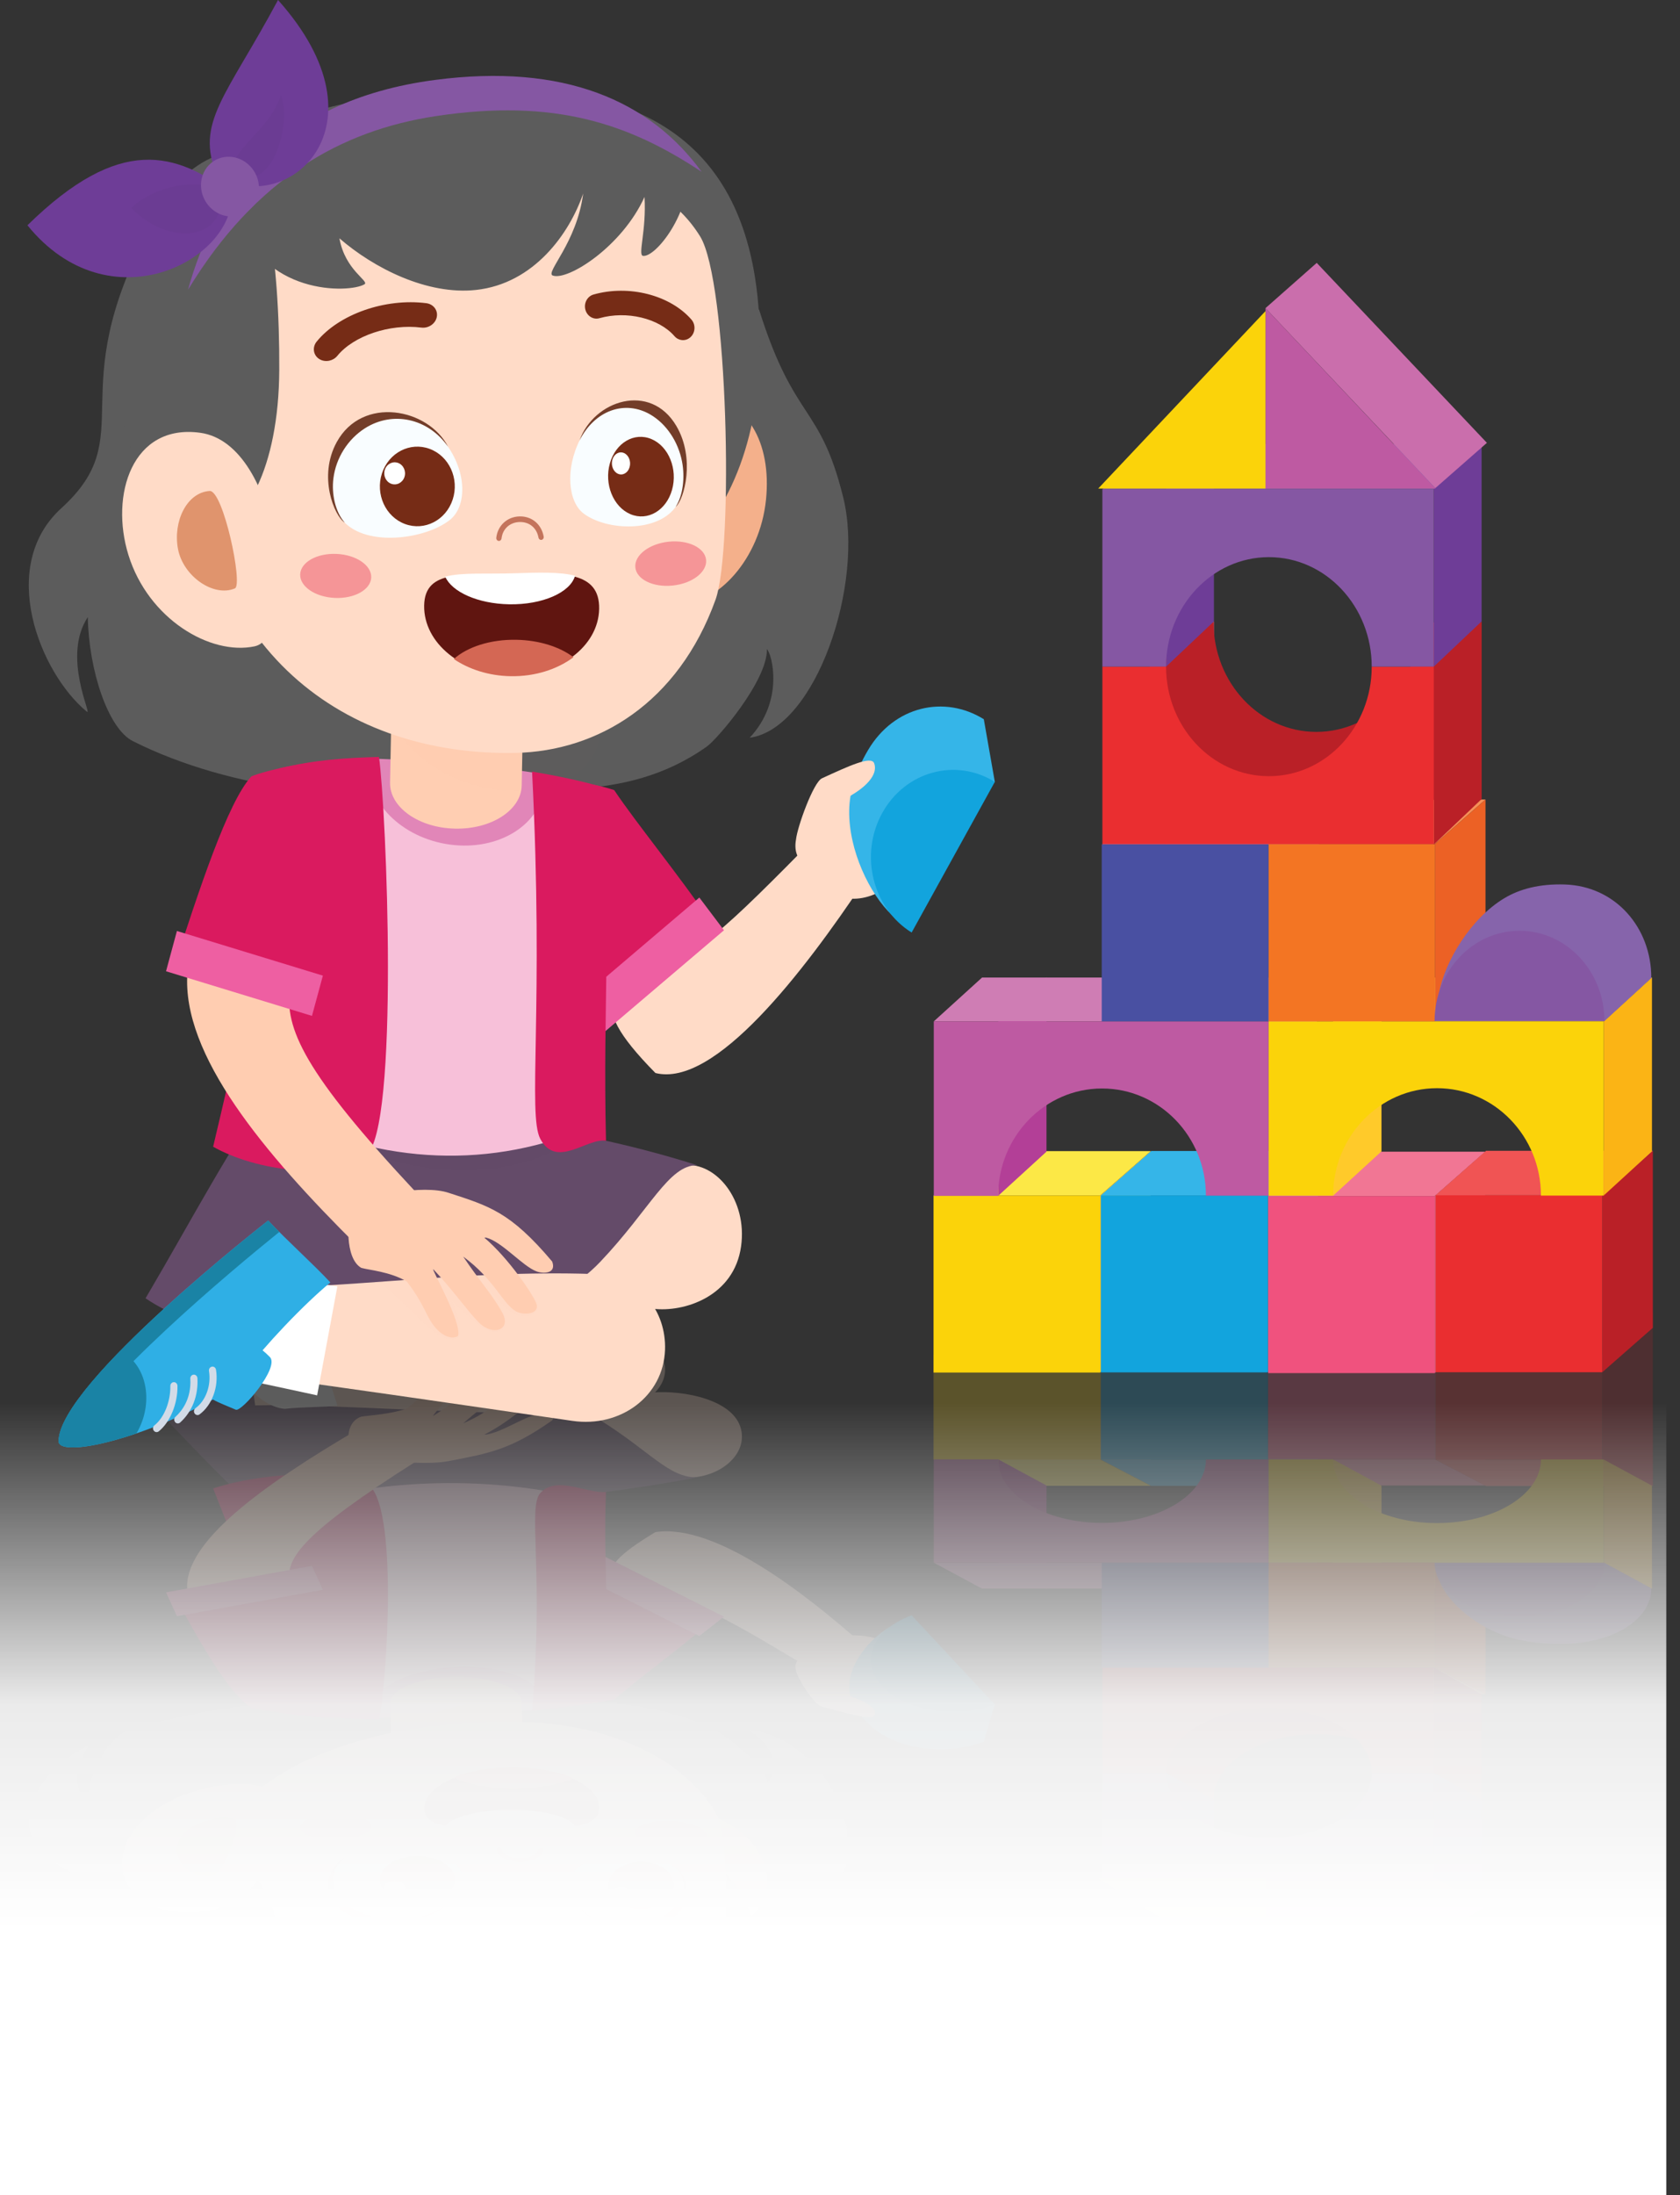 <svg width="245" height="320" viewBox="0 0 245 320" fill="none" xmlns="http://www.w3.org/2000/svg">
<rect x="0" y="0" width="245" height="320" fill="#333333" stroke="none"/>
<g opacity="0.2">
<g opacity="0.12">
<g opacity="0.12">
<path opacity="0.12" d="M126.142 197.467L231.039 201.329L244.109 200.442L232.654 193.123L126.142 197.467Z" fill="#030505"/>
</g>
</g>
<defs>
<linearGradient id="paint0_linear_2534_1808" x1="121.5" y1="204.486" x2="121.5" y2="320" gradientUnits="userSpaceOnUse">
<stop stop-color="white" stop-opacity="0"/>
<stop offset="0.38" stop-color="white" stop-opacity="0.9"/>
<stop offset="0.665" stop-color="white"/>
</linearGradient>
</defs>
<path d="M136.142 212.754L143.489 216.589H167.813L160.436 212.754H136.142Z" fill="#FCE846"/>
<path d="M160.436 197.468L167.813 201.304V216.589L160.436 212.754V197.468Z" fill="#FFCA2A"/>
<path d="M160.436 197.469H136.142V212.755H160.436V197.469Z" fill="#FBD30A"/>
<path d="M160.543 212.768L167.89 216.602H192.213L184.837 212.768H160.543Z" fill="#35B5E8"/>
<path d="M184.837 197.482L192.214 201.317V216.602L184.837 212.768V197.482Z" fill="#1797CE"/>
<path d="M184.838 197.482H160.544V212.768H184.838V197.482Z" fill="#12A4DD"/>
<path d="M152.614 216.546L145.564 212.729V227.794L152.614 231.606V216.546Z" fill="#B33F97"/>
<path d="M143.214 231.579L136.178 227.795H185.005L192.051 231.579H143.214Z" fill="#CF7DB4"/>
<path d="M192.05 216.546L185.006 212.743V227.795L192.05 231.579V216.546Z" fill="#B25EA4"/>
<path d="M136.177 227.796V212.729H145.563C145.563 217.841 152.349 222 160.714 222C169.081 222 175.864 217.855 175.864 212.743H185.006V227.796H136.177Z" fill="#BE5AA2"/>
<path d="M184.934 212.707L192.28 216.542H216.604L209.228 212.707H184.934Z" fill="#F17694"/>
<path d="M209.229 197.42L216.604 201.256V216.542L209.229 212.706V197.42Z" fill="#D85A78"/>
<path d="M209.228 197.42H184.934V212.706H209.228V197.42Z" fill="#F0527E"/>
<path d="M209.369 212.782L216.716 216.617H241.038L233.663 212.782H209.369Z" fill="#F05454"/>
<path d="M233.663 197.496L241.038 191.331V216.616L233.663 212.781V197.496Z" fill="#BA2027"/>
<path d="M233.662 197.496H209.368V212.781H233.662V197.496Z" fill="#EA2E30"/>
<path d="M201.466 216.572L194.413 212.743V227.821L201.466 231.632V216.572Z" fill="#FFCA2A"/>
<path d="M192.05 231.579L185.006 227.795H233.865L240.912 231.579H192.05Z" fill="#FCE846"/>
<path d="M240.912 216.572L233.865 212.753V227.796L240.912 231.58V216.572Z" fill="#FBB415"/>
<path d="M185.006 227.795V212.743H194.413C194.413 217.855 201.2 222.025 209.567 222.025C217.937 222.025 224.721 217.865 224.721 212.752H233.865V227.795H185.006Z" fill="#FBD30A"/>
<path d="M160.67 243.057L168.017 246.892H192.343L185.006 243.057H160.67Z" fill="#9E6FB0"/>
<path d="M185.006 227.795L192.344 231.607V246.892L185.006 243.058V227.795Z" fill="#7E52A0"/>
<path d="M185.006 227.795H160.67V243.058H185.006V227.795Z" fill="#4950A2"/>
<path d="M185.006 243.119L192.312 246.954H216.638L209.253 243.119H185.006Z" fill="#F68F57"/>
<path d="M209.253 227.795L216.637 231.668V246.954L209.253 243.118V227.795Z" fill="#EC6125"/>
<path d="M209.253 227.795H185.006V243.118H209.253V227.795Z" fill="#F37523"/>
<path d="M177.032 262.337L170.052 258.429V243.064L177.032 246.997V262.337Z" fill="#E7566E"/>
<path d="M216.068 262.337L209.093 258.428V243.064L216.068 246.997V262.337Z" fill="#BA2027"/>
<path d="M167.686 246.935V262.255H176.974C176.974 257.045 183.685 252.795 191.964 252.795C200.246 252.795 206.959 257.031 206.959 262.242H216.022V246.935H167.686Z" fill="#BA2027"/>
<path d="M160.764 243.109V258.428H170.052C170.052 253.218 176.767 248.97 185.048 248.97C193.33 248.97 200.042 253.217 200.042 258.427H209.091V243.109H160.764Z" fill="#EA2E30"/>
<path d="M177.032 262.336L170.052 258.429V273.791L177.032 277.676V262.336Z" fill="#6E3D97"/>
<path d="M167.725 277.649L160.764 273.749H209.092L216.068 277.649H167.725Z" fill="#8761A9"/>
<path d="M216.068 262.337L209.093 258.429V273.792L216.068 277.65V262.337Z" fill="#6E3D97"/>
<path d="M160.764 273.749V258.43H170.052C170.052 263.64 176.767 267.886 185.048 267.886C193.33 267.886 200.042 263.639 200.042 258.429H209.091V273.749H160.764Z" fill="#8557A3"/>
<path d="M184.551 289.39L192.023 293.298L216.841 277.757L209.322 273.849L184.551 289.39Z" fill="#CA6EAC"/>
<path d="M209.349 273.808H184.552V289.389L209.349 273.808Z" fill="#BE5AA2"/>
<path d="M240.812 231.536L240.814 231.57C240.814 235.875 235.629 239.472 228.221 239.616C224.494 239.687 221.62 239.226 219.393 238.436C214.48 236.693 210.711 232.995 209.84 230.21C209.798 230.075 214.2 231.27 214.2 231.27L233.978 227.819L240.812 231.536Z" fill="#8664AB"/>
<path d="M233.979 227.819C233.979 232.122 228.436 235.619 221.596 235.619C214.756 235.619 209.21 232.122 209.21 227.819H233.979Z" fill="#8557A3"/>
<path d="M160.155 273.808H184.552V289.134L160.155 273.808Z" fill="#FBD30A"/>
<g opacity="0.11">
<g opacity="0.11">
<path opacity="0.11" d="M12.68 191.782C31.502 197.169 50.441 194.481 74.863 193.212C97.726 192.023 100.466 199.136 103.454 203.526C108.86 211.468 87.797 209.886 65.004 211.522C42.209 213.157 13.541 196.526 12.68 191.782Z" fill="#030505"/>
</g>
</g>
<path d="M95.228 202.978C82.978 203.873 74.895 204.261 67.403 204.751L68.791 213.561C76.419 213.925 87.699 214.624 99.799 215.374C104.418 215.66 109.011 212.378 108.076 208.376C107.061 204.024 99.741 202.648 95.228 202.978Z" fill="#FFDBC7"/>
<g opacity="0.11">
<g opacity="0.11">
<path opacity="0.11" d="M67.934 208.117C74.337 208.425 81.055 208.637 87.793 208.534C93.534 208.446 97.044 205.99 98.047 202.985C97.049 202.915 96.089 202.915 95.228 202.978C82.978 203.873 74.895 204.261 67.403 204.752L67.934 208.117Z" fill="#531810"/>
</g>
</g>
<path d="M82.468 218.164C82.468 218.164 90.902 217.399 101.672 215.374C97.517 215.401 94.816 211.568 87.539 207.031C73.965 198.571 36.326 197.818 21.224 203.88C27.895 210.582 34.134 217.638 39.585 221.812L82.468 218.164Z" fill="#644B69"/>
<g opacity="0.22">
<g opacity="0.22">
<path opacity="0.22" d="M86.747 218.828C67.146 209.451 39.873 219.392 36.056 223.205C37.67 226.457 39.609 228.729 41.768 232.796C51.007 233.624 70.455 227.413 79.255 226.993C79.378 223.353 86.187 219.194 86.747 218.828Z" fill="#030505"/>
</g>
</g>
<path d="M86.516 205.977C67.575 206.36 48.781 204.596 37.211 204.871L36.175 197.287C47.825 196.368 65.024 194.885 83.472 193.296C90.516 192.69 96.747 195.438 96.984 199.432C97.178 202.694 93.495 205.836 86.516 205.977Z" fill="#FFDBC7"/>
<path d="M41.528 205.368C43.894 205.087 47.329 205.141 49.2 204.91L46.251 195.499C46.251 195.499 37.942 196.567 35.985 196.799C31.925 198.121 37.264 205.083 41.528 205.368Z" fill="white"/>
<path d="M23.15 192.39C24.812 193.177 25.927 194.792 25.881 196.32C25.874 196.5 25.636 196.644 25.35 196.64C25.21 196.638 25.086 196.603 24.995 196.545C24.896 196.484 24.837 196.4 24.84 196.306C24.882 194.977 23.942 193.567 22.525 192.912C22.284 192.802 22.25 192.598 22.422 192.454C22.597 192.31 22.922 192.282 23.15 192.39ZM25.599 193.651C25.367 193.544 25.352 193.328 25.537 193.189C25.723 193.052 26.05 193.034 26.269 193.152C28.021 194.081 28.936 195.477 28.793 196.981C28.776 197.161 28.53 197.299 28.242 197.288C28.111 197.282 27.995 197.248 27.907 197.193C27.805 197.129 27.746 197.039 27.755 196.942C27.923 195.168 26.478 194.12 25.599 193.651ZM28.511 194.395C28.276 194.289 28.214 194.088 28.376 193.941C28.538 193.792 28.863 193.754 29.099 193.854C30.918 194.643 31.909 196.226 31.501 197.712C31.453 197.889 31.184 198.008 30.901 197.978C30.792 197.965 30.697 197.933 30.624 197.888C30.507 197.816 30.446 197.71 30.477 197.599C30.818 196.358 30.015 195.037 28.511 194.395Z" fill="#D2DBE7"/>
<g opacity="0.18">
<g opacity="0.18">
<path opacity="0.18" d="M78.215 206.012C76.374 206.442 75.978 206.553 74.768 206.831C74.704 206.846 78.133 203.721 78.285 203.524C79.007 202.583 76.779 201.876 74.645 202.68C73.362 203.161 71.467 204.577 70.811 204.974C71.246 204.617 73.08 203.102 73.43 202.583C74.614 200.82 71.744 200.557 69.593 201.684C68.544 202.235 67.233 202.889 65.909 203.655C66.136 203.189 67.829 201.133 66.81 200.497C66.071 200.036 63.891 200.558 61.928 201.695C59.57 203.062 53.879 206.311 52.694 206.508C50.241 207.319 50.617 210.871 51.381 211.436C53.366 212.903 61.815 213.687 65.372 213.001C71.336 211.848 77.615 209.835 80.768 206.911C81.431 205.862 79.225 205.775 78.215 206.012Z" fill="#6B1D0F"/>
</g>
</g>
<path d="M78.234 206.207C76.151 206.68 73.259 208.751 70.904 209.12C70.84 209.129 70.745 209.125 70.638 209.114C74.122 207.374 77.678 204.255 78.195 203.455C78.815 202.494 76.356 202.371 75.22 202.764C73.256 203.447 72.081 205.519 67.554 207.481C69.98 205.33 71.767 204.235 73.253 202.631C74.634 201.141 71.873 200.582 69.835 201.789C68.259 202.721 65.965 204.66 63.189 206.389C62.839 206.471 67.392 201.793 66.794 200.632C65.926 200.273 64.081 200.597 62.684 202.026C61.928 202.802 61.364 203.762 59.331 205.33C56.87 206.184 53.88 206.31 52.694 206.507C50.24 207.319 50.617 210.871 51.38 211.435C53.367 212.903 61.814 213.687 65.372 213C71.336 211.848 74.393 211.359 80.525 207.056C81.188 206.007 79.246 205.976 78.234 206.207Z" fill="#FFCDB1"/>
<path d="M110.71 289.242C115.878 279.511 119.554 281.187 122.961 273.069C126.108 265.568 118.977 253.074 109.327 252.29C114.436 255.516 112.563 259.539 111.844 259.942C111.925 257.201 104.57 252.156 103.097 251.537C90.806 246.359 77.289 248.294 66.42 247.569C52.74 246.655 33.824 247.697 19.385 251.994C15.723 253.086 12.949 258.147 12.803 262.707C8.97 259.272 13.578 254.091 12.646 254.549C5.846 257.881 -0.439 267.063 8.956 272.121C20.646 278.415 8.865 281.946 21.791 296.22C46.911 297.898 98.219 298.211 110.71 289.242Z" fill="#5C5C5C"/>
<path d="M119.485 244.031C121.969 242.804 123.295 240.908 125.955 239.835C117.194 232.068 104.252 222.045 95.583 223.337C84.305 230.11 90.564 230.317 95.222 232.832C100.8 232.877 105.581 235.665 119.485 244.031Z" fill="#FFDBC7"/>
<path d="M104.302 235.889C99.43 233.65 91.072 229.266 87.248 227.349C79.893 232.419 75.461 236.27 75.313 236.758C73.772 241.823 75.117 250.66 89.568 247.767C92.875 244.858 98.232 241.031 104.302 235.889Z" fill="#DA1A5F"/>
<path d="M105.582 235.664L88.294 226.953L84.697 229.777L101.987 238.489L105.582 235.664Z" fill="#EE5FA2"/>
<path d="M39.13 220.217C54.456 215.588 70.201 214.883 85.22 218.483C85.964 229.58 88.819 237.633 84.842 247.802C74.552 249.387 56.171 249.991 46.675 249.243C44.958 238.285 45.589 231.514 39.13 220.217Z" fill="#F7C0D9"/>
<path d="M79.343 247.839C79.453 248.269 79.416 248.695 79.326 249.116C72.325 249.933 53.868 250.633 53.818 250.44C52.962 247.114 57.983 243.834 65.031 243.117C72.079 242.397 78.487 244.512 79.343 247.839Z" fill="#E186B8"/>
<path d="M78.791 217.651C81.14 215.02 85.631 217.767 88.374 217.484C87.873 229.993 89.338 236.144 87.574 248.083C84.598 248.578 81.475 248.975 77.593 249.369C79.339 229.052 76.923 219.747 78.791 217.651Z" fill="#DA1A5F"/>
<path d="M76.404 258.062L76.081 248.168C76.011 246.04 71.657 244.372 66.355 244.44C61.055 244.508 56.813 246.29 56.883 248.417L57.207 258.31L76.404 258.062Z" fill="#FFCEB2"/>
<g opacity="0.18">
<g opacity="0.18">
<path opacity="0.18" d="M87.397 252.094C87.554 252.541 87.529 252.995 87.444 253.448C79.058 254.805 66.364 256.475 57.189 257.196C57.069 257.009 56.87 256.846 56.8 256.645C55.597 253.186 61.47 249.362 69.92 248.106C78.368 246.849 86.195 248.634 87.397 252.094Z" fill="#6B1D0F"/>
</g>
</g>
<path d="M53.38 216.22C58.305 218.425 56.344 246.168 55.266 250.632C50.325 250.553 45.976 250.386 40.711 249.642C39.148 238.221 36.754 231.127 31.081 216.972C37.245 214.895 48.391 213.986 53.38 216.22Z" fill="#DA1A5F"/>
<path d="M111.711 272.861C110.825 267.665 104.58 263.859 99.352 263.859C94.122 263.859 92.362 267.885 92.364 272.809C92.364 277.734 96.605 281.738 101.832 281.725C108.98 281.707 112.547 277.744 111.711 272.861Z" fill="#F4B08B"/>
<path d="M110.798 287.251C111.425 269.697 93.262 261.541 67.429 261.176C41.598 260.81 22.371 268.438 21.744 285.993C21.119 303.547 41.475 307.233 65.749 308.257C91.529 309.344 110.171 304.807 110.798 287.251Z" fill="#5C5C5C"/>
<path d="M104.353 264.218C98.917 255.266 87.138 251.129 75.214 250.982C50.945 250.682 28.497 259.401 27.763 279.974C27.029 300.544 43.836 301.325 66.775 301.649C82.092 301.866 95.549 301.863 102.106 295.58C106.151 291.702 107.014 268.602 104.353 264.218Z" fill="#FFDBC7"/>
<path d="M43.776 266.401C43.706 265.351 45.968 264.439 48.83 264.364C51.69 264.289 54.066 265.077 54.136 266.128C54.206 267.178 51.943 268.09 49.082 268.165C46.221 268.241 43.846 267.45 43.776 266.401Z" fill="#F59597"/>
<path d="M92.652 267.007C92.815 265.961 95.259 265.256 98.109 265.433C100.958 265.608 103.135 266.6 102.972 267.645C102.809 268.691 100.365 269.395 97.516 269.22C94.667 269.043 92.49 268.052 92.652 267.007Z" fill="#F59597"/>
<path d="M84.587 278.048C82.362 275.433 82.891 272.649 85.102 271.657C88.434 270.161 96.044 269.951 98.682 272.354C101.235 274.683 99.581 278.721 94.978 280.332C90.946 281.743 86.738 280.579 84.587 278.048Z" fill="#F9FDFF"/>
<path d="M98.635 279.215C94.842 283.033 86.592 281.43 84.513 277.96C86.734 280.574 91.153 281.491 94.881 280.188C97.183 279.381 98.896 277.869 99.462 276.143C99.915 274.766 99.594 273.196 98.535 272.228C99.793 272.877 101.424 276.407 98.635 279.215Z" fill="#733D29"/>
<path d="M88.939 275.982C88.087 274.194 89.425 272.231 91.928 271.599C94.431 270.968 97.153 271.906 98.005 273.696C98.858 275.484 97.522 277.446 95.017 278.079C92.514 278.71 89.792 277.771 88.939 275.982Z" fill="#762C16"/>
<path d="M89.305 276.297C89.069 275.8 89.439 275.257 90.133 275.082C90.828 274.906 91.584 275.167 91.819 275.663C92.057 276.159 91.685 276.704 90.992 276.879C90.296 277.054 89.54 276.794 89.305 276.297Z" fill="white"/>
<path d="M65.243 277.505C68.165 275.036 67.986 272.23 65.623 271.11C62.062 269.419 53.447 268.752 50.087 270.986C46.833 273.15 48.103 277.272 53.091 279.153C57.459 280.801 62.417 279.894 65.243 277.505Z" fill="#F9FDFF"/>
<path d="M49.105 277.819C52.837 281.85 62.453 280.75 65.343 277.421C62.423 279.888 57.26 280.536 53.223 279.015C50.728 278.073 49.009 276.463 48.626 274.71C48.321 273.313 48.922 271.766 50.274 270.868C48.746 271.438 46.358 274.856 49.105 277.819Z" fill="#733D29"/>
<path d="M55.702 275.119C54.712 273.326 56.221 271.368 59.069 270.746C61.919 270.123 65.031 271.072 66.02 272.865C67.009 274.657 65.502 276.614 62.654 277.237C59.804 277.86 56.692 276.911 55.702 275.119Z" fill="#762C16"/>
<path d="M56.122 275.435C55.847 274.938 56.267 274.395 57.057 274.222C57.846 274.049 58.709 274.313 58.985 274.809C59.26 275.307 58.84 275.85 58.05 276.024C57.26 276.195 56.398 275.933 56.122 275.435Z" fill="white"/>
<path d="M99.44 286.632C99.043 286.655 98.657 286.768 98.366 286.967C96.086 288.52 91.385 289.187 87.416 288.521C86.528 288.367 85.601 288.706 85.361 289.27C85.122 289.833 85.657 290.413 86.551 290.565C91.711 291.434 97.719 290.52 100.834 288.402C101.464 287.972 101.42 287.303 100.74 286.907C100.375 286.693 99.899 286.604 99.44 286.632Z" fill="#762C16"/>
<path d="M48.016 284.85C47.496 284.786 46.943 284.837 46.495 285.02C45.666 285.359 45.526 286.024 46.184 286.503C49.438 288.867 56.152 290.265 62.164 289.817C63.205 289.74 63.893 289.205 63.698 288.623C63.504 288.041 62.493 287.633 61.458 287.709C56.843 288.055 51.575 287.004 49.194 285.271C48.889 285.049 48.464 284.906 48.016 284.85Z" fill="#762C16"/>
<path d="M78.917 269.374C78.732 269.371 78.566 269.453 78.53 269.57C78.278 270.41 77.2 270.94 75.784 270.919C74.361 270.9 73.298 270.329 73.14 269.5C73.113 269.367 72.922 269.272 72.71 269.289C72.499 269.304 72.348 269.426 72.374 269.558C72.578 270.619 73.972 271.379 75.769 271.404C77.552 271.43 78.966 270.729 79.287 269.661C79.328 269.529 79.189 269.402 78.981 269.378L78.917 269.374Z" fill="#C4745C"/>
<path d="M87.376 263.427C87.286 260.176 81.502 257.603 74.454 257.679C67.406 257.756 61.766 260.454 61.856 263.705C61.945 266.956 67.917 266.28 74.97 266.42C82.015 266.559 87.466 266.679 87.376 263.427Z" fill="#601510"/>
<path d="M75.296 260.749C71.487 260.791 68.127 260.124 66.18 259.087C68.406 258.195 71.288 257.639 74.452 257.605C78.013 257.566 81.257 258.194 83.63 259.24C81.678 260.126 78.677 260.712 75.296 260.749Z" fill="#D46754"/>
<path d="M83.864 266.282C81.605 266.624 78.489 266.562 74.977 266.492C71.014 266.414 67.394 266.586 64.927 266.201C65.899 264.88 69.684 263.864 74.242 263.814C79.13 263.762 83.187 264.837 83.864 266.282Z" fill="white"/>
<path d="M40.726 284.043C40.657 275.64 35.768 270.228 29.955 270.155C24.143 270.084 15.49 278.241 16.822 286.603C18.49 297.078 27.1 302.107 32.915 302.76C38.635 303.402 40.803 293.595 40.726 284.043Z" fill="#5C5C5C"/>
<path d="M18.733 268.065C21.629 262.543 30.671 259.37 37.139 260.185C43.606 260.999 41.114 277.652 29.201 278.626C19.28 279.436 16.009 273.254 18.733 268.065Z" fill="#FFDBC7"/>
<path d="M25.955 268.592C26.703 266.241 31.132 264.404 34.256 265.185C35.474 265.49 32.554 273.678 30.57 273.601C27.215 273.469 25.208 270.943 25.955 268.592Z" fill="#E0946D"/>
<path d="M67.317 306.649C94.49 307.337 100.302 302.808 100.424 301.654C100.85 297.585 95.559 293.741 93.767 293.905C92.994 293.976 94.287 296.099 93.991 298.991C90.707 294.695 82.812 291.742 80.614 292.202C79.451 292.446 84.121 295.021 85.045 299.288C83.052 295.827 77.864 291.505 69.422 290.961C62.288 290.501 54.508 292.847 49.499 295.419C50.323 292.651 53.918 291.725 53.148 291.449C50.983 290.671 37.952 290.452 34.566 297.565C34.035 298.683 44.457 306.069 67.317 306.649Z" fill="#5C5C5C"/>
<path d="M27.419 290.977C31.17 299.028 40.368 307.305 63.455 309.098C82.222 310.556 94.775 307.309 102.319 301.163C91.803 305.286 80.948 307.543 63.46 305.963C49.862 304.736 37.287 300.615 27.419 290.977Z" fill="#8557A3"/>
<path d="M33.813 299.248C34.145 293.5 15.922 287.836 4 296.545C17.528 304.4 25.654 302.857 33.813 299.248Z" fill="#6E3D97"/>
<g opacity="0.28">
<g opacity="0.28">
<path opacity="0.28" d="M32.25 299.093C32.132 300.397 24.172 300.743 19.102 298.047C24.525 294.754 32.609 295.173 32.25 299.093Z" fill="#030505"/>
</g>
</g>
<path d="M31.687 300.812C41.818 297.16 57.112 305.023 40.544 316C33.024 307.673 28.345 305.398 31.687 300.812Z" fill="#6E3D97"/>
<g opacity="0.28">
<g opacity="0.28">
<path opacity="0.28" d="M34.16 301.037C33.127 303.018 39.154 304.551 40.961 307.773C42.546 305.707 40.056 299.091 34.16 301.037Z" fill="#030505"/>
</g>
</g>
<path d="M36.61 298.02C35.005 297.034 32.328 297.071 30.632 298.1C28.935 299.13 28.865 300.763 30.47 301.748C32.076 302.733 34.753 302.697 36.448 301.668C38.144 300.638 38.217 299.006 36.61 298.02Z" fill="#8557A3"/>
<path d="M60.68 213.028C58.359 211.679 54.264 209.87 52.158 208.389C38.461 216.433 26.469 224.915 27.33 231.972C30.782 232.636 39.34 231.441 42.286 230.687C41.469 227.215 44.313 223.401 60.68 213.028Z" fill="#FFCDB1"/>
<path d="M25.194 232.157C30.393 230.889 40.75 229.324 44.952 229.312C46.655 234.547 53.204 250.22 53.257 250.513C44.715 250.377 38.454 249.401 36.652 248.951C33.18 246.694 29.039 239.182 25.194 232.157Z" fill="#DA1A5F"/>
<path d="M25.801 235.6L47.087 231.746L45.495 228.269L24.212 232.122L25.801 235.6Z" fill="#EE5FA2"/>
<path d="M117.303 242.147C118.78 239.367 122.46 237.695 127.048 238.66C131.635 239.626 135.394 242.863 133.918 245.642C132.44 248.422 127.522 249.893 122.935 248.929C118.347 247.963 115.827 244.928 117.303 242.147Z" fill="#FFDBC7"/>
<g opacity="0.11">
<g opacity="0.11">
<path opacity="0.11" d="M122.701 243.703C123.933 241.869 126.422 240.778 128.258 241.266C130.096 241.754 130.585 243.638 129.353 245.473C128.121 247.308 125.632 248.399 123.795 247.911C121.957 247.422 121.467 245.538 122.701 243.703Z" fill="#531810"/>
</g>
</g>
<path d="M143.472 253.89C137.76 255.993 130.405 255.047 126.592 251.224C124.674 249.3 123.881 247.565 123.842 246.008C123.753 242.573 126.82 238.785 130.088 236.966C130.248 236.878 130.816 239.774 130.816 239.774L145.078 248.478L143.472 253.89Z" fill="#35B5E8"/>
<path d="M145.078 248.477C139.364 250.581 132.002 249.383 128.657 245.788C125.312 242.192 127.232 237.573 132.946 235.468L145.078 248.477Z" fill="#12A4DD"/>
<path d="M116.087 243.51C115.351 241.186 119.285 240.485 121.303 241.594C125.056 243.657 121.693 246.574 122.934 246.935C126.354 247.93 128.102 249.138 127.477 250.092C127.047 250.748 123.753 249.844 119.867 248.786C118.621 248.447 116.278 244.596 116.087 243.51Z" fill="#FFDBC7"/>
</g>
<rect y="200" width="243" height="120" fill="url(#paint0_linear_2534_1808)"/>
<g opacity="0.12">
<g opacity="0.12">
<path opacity="0.12" d="M126.142 200.082L231.039 193.563L244.109 195.06L232.654 207.415L126.142 200.082Z" fill="#030505"/>
</g>
</g>
<path d="M136.142 174.277L143.489 167.804H167.813L160.436 174.277H136.142Z" fill="#FCE846"/>
<path d="M160.436 200.081L167.813 193.606V167.805L160.436 174.279V200.081Z" fill="#FFCA2A"/>
<path d="M160.436 200.079H136.142V174.277H160.436V200.079Z" fill="#FBD30A"/>
<path d="M160.543 174.255L167.89 167.782H192.213L184.837 174.255H160.543Z" fill="#35B5E8"/>
<path d="M184.837 200.058L192.214 193.584V167.782L184.837 174.256V200.058Z" fill="#1797CE"/>
<path d="M184.838 200.057H160.544V174.255H184.838V200.057Z" fill="#12A4DD"/>
<path d="M152.614 167.878L145.564 174.321V148.891L152.614 142.456V167.878Z" fill="#B33F97"/>
<path d="M143.214 142.501L136.178 148.889H185.005L192.051 142.501H143.214Z" fill="#CF7DB4"/>
<path d="M192.05 167.877L185.006 174.297V148.889L192.05 142.501V167.877Z" fill="#B25EA4"/>
<path d="M136.177 148.888V174.322H145.563C145.563 165.692 152.349 158.671 160.714 158.671C169.081 158.671 175.864 165.668 175.864 174.297H185.006V148.888H136.177Z" fill="#BE5AA2"/>
<path d="M184.934 174.359L192.28 167.884H216.604L209.228 174.359H184.934Z" fill="#F17694"/>
<path d="M209.229 200.161L216.604 193.686V167.884L209.229 174.359V200.161Z" fill="#D85A78"/>
<path d="M209.228 200.161H184.934V174.359H209.228V200.161Z" fill="#F0527E"/>
<path d="M209.369 174.231L216.716 167.758H241.038L233.663 174.231H209.369Z" fill="#F05454"/>
<path d="M233.663 200.034L241.038 193.561V167.759L233.663 174.232V200.034Z" fill="#BA2027"/>
<path d="M233.662 200.034H209.368V174.232H233.662V200.034Z" fill="#EA2E30"/>
<path d="M201.466 167.834L194.413 174.297V148.846L201.466 142.412V167.834Z" fill="#FFCA2A"/>
<path d="M192.05 142.501L185.006 148.889H233.865L240.912 142.501H192.05Z" fill="#FCE846"/>
<path d="M240.912 167.833L233.865 174.28V148.888L240.912 142.501V167.833Z" fill="#FBB415"/>
<path d="M185.006 148.889V174.297H194.413C194.413 165.668 201.2 158.628 209.567 158.628C217.937 158.628 224.721 165.652 224.721 174.281H233.865V148.889H185.006Z" fill="#FBD30A"/>
<path d="M160.67 123.127L168.017 116.654H192.343L185.006 123.127H160.67Z" fill="#9E6FB0"/>
<path d="M185.006 148.889L192.344 142.455V116.653L185.006 123.126V148.889Z" fill="#7E52A0"/>
<path d="M185.006 148.889H160.67V123.126H185.006V148.889Z" fill="#4950A2"/>
<path d="M185.006 123.023L192.312 116.549H216.638L209.253 123.023H185.006Z" fill="#F68F57"/>
<path d="M209.253 148.889L216.637 142.351V116.549L209.253 123.024V148.889Z" fill="#EC6125"/>
<path d="M209.253 148.889H185.006V123.024H209.253V148.889Z" fill="#F37523"/>
<path d="M177.032 90.584L170.052 97.179V123.115L177.032 116.476V90.584Z" fill="#E7566E"/>
<path d="M216.068 90.584L209.093 97.181V123.115L216.068 116.476V90.584Z" fill="#BA2027"/>
<path d="M167.686 116.581V90.721H176.974C176.974 99.516 183.685 106.689 191.964 106.689C200.246 106.689 206.959 99.539 206.959 90.743H216.022V116.581H167.686Z" fill="#BA2027"/>
<path d="M160.764 123.039V97.18H170.052C170.052 105.975 176.767 113.145 185.048 113.145C193.33 113.145 200.042 105.977 200.042 97.182H209.091V123.039H160.764Z" fill="#EA2E30"/>
<path d="M177.032 90.584L170.052 97.179V71.248L177.032 64.691V90.584Z" fill="#6E3D97"/>
<path d="M167.725 64.736L160.764 71.32H209.092L216.068 64.736H167.725Z" fill="#8761A9"/>
<path d="M216.068 90.583L209.093 97.18V71.247L216.068 64.734V90.583Z" fill="#6E3D97"/>
<path d="M160.764 71.32V97.178H170.052C170.052 88.383 176.767 81.216 185.048 81.216C193.33 81.216 200.042 88.385 200.042 97.18H209.091V71.32H160.764Z" fill="#8557A3"/>
<path d="M184.551 44.918L192.023 38.321L216.841 64.554L209.322 71.151L184.551 44.918Z" fill="#CA6EAC"/>
<path d="M209.349 71.219H184.552V44.918L209.349 71.219Z" fill="#BE5AA2"/>
<path d="M240.812 142.575L240.814 142.517C240.814 135.251 235.629 129.179 228.221 128.936C224.494 128.816 221.62 129.594 219.393 130.927C214.48 133.87 210.711 140.111 209.84 144.812C209.798 145.04 214.2 143.024 214.2 143.024L233.978 148.848L240.812 142.575Z" fill="#8664AB"/>
<path d="M233.979 148.848C233.979 141.585 228.436 135.682 221.596 135.682C214.756 135.682 209.21 141.585 209.21 148.848H233.979Z" fill="#8557A3"/>
<path d="M160.155 71.219H184.552V45.349L160.155 71.219Z" fill="#FBD30A"/>
<g opacity="0.11">
<g opacity="0.11">
<path opacity="0.11" d="M12.68 209.68C31.502 200.587 50.441 205.123 74.863 207.266C97.726 209.272 100.466 197.266 103.454 189.856C108.86 176.45 87.797 179.12 65.004 176.359C42.209 173.598 13.541 201.672 12.68 209.68Z" fill="#030505"/>
</g>
</g>
<path d="M95.228 190.78C82.978 189.269 74.895 188.614 67.403 187.787L68.791 172.916C76.419 172.303 87.699 171.121 99.799 169.856C104.418 169.373 109.011 174.913 108.076 181.669C107.061 189.014 99.741 191.337 95.228 190.78Z" fill="#FFDBC7"/>
<g opacity="0.11">
<g opacity="0.11">
<path opacity="0.11" d="M67.934 182.105C74.337 181.586 81.055 181.228 87.793 181.401C93.534 181.55 97.044 185.697 98.047 190.769C97.049 190.886 96.089 190.886 95.228 190.78C82.978 189.269 74.895 188.614 67.403 187.785L67.934 182.105Z" fill="#531810"/>
</g>
</g>
<path d="M82.468 165.146C82.468 165.146 90.902 166.438 101.672 169.856C97.517 169.81 94.816 176.28 87.539 183.938C73.965 198.219 36.326 199.49 21.224 189.258C27.895 177.944 34.134 166.035 39.585 158.988L82.468 165.146Z" fill="#644B69"/>
<g opacity="0.22">
<g opacity="0.22">
<path opacity="0.22" d="M86.747 164.026C67.146 179.853 39.873 163.074 36.056 156.637C37.67 151.147 39.609 147.312 41.768 140.447C51.007 139.05 70.455 149.534 79.255 150.243C79.378 156.388 86.187 163.408 86.747 164.026Z" fill="#030505"/>
</g>
</g>
<path d="M86.516 185.717C67.575 185.071 48.781 188.049 37.211 187.584L36.175 200.387C47.825 201.938 65.024 204.441 83.472 207.123C90.516 208.147 96.747 203.508 96.984 196.765C97.178 191.26 93.495 185.955 86.516 185.717Z" fill="#FFDBC7"/>
<path d="M41.528 186.746C43.894 187.22 47.329 187.129 49.2 187.519L46.251 203.405C46.251 203.405 37.942 201.602 35.985 201.211C31.925 198.979 37.264 187.227 41.528 186.746Z" fill="white"/>
<path d="M31.055 204.014C31.962 204.526 33.259 205.002 34.393 205.499C35.233 205.867 40.83 199.322 39.355 197.816C38.977 197.431 38.626 197.111 38.29 196.84C39.254 195.726 40.325 194.543 41.485 193.323C44.005 190.671 46.392 188.417 48.177 186.948C45.919 184.485 41.641 180.634 39.11 177.919C39.11 177.919 8.621 201.631 8.545 210.081C8.523 212.46 19.822 210.14 31.055 204.014Z" fill="#2FAFE5"/>
<path d="M40.73 179.583C40.148 179.002 39.592 178.437 39.109 177.92C39.109 177.92 8.621 201.631 8.546 210.081C8.541 210.416 8.767 210.657 9.182 210.808C14.574 201.255 33.277 185.605 40.73 179.583Z" fill="#1A83A5"/>
<path d="M19.887 208.954C20.001 208.764 20.114 208.572 20.217 208.369C22.37 204.131 21.323 199.095 17.881 197.124C17.761 197.055 17.636 197.002 17.515 196.942C12.493 202.085 8.573 207.059 8.545 210.08C8.53 211.64 13.382 211.181 19.887 208.954Z" fill="#1A83A5"/>
<path d="M23.15 208.652C24.812 207.324 25.927 204.598 25.881 202.019C25.874 201.715 25.636 201.472 25.35 201.479C25.21 201.482 25.086 201.541 24.995 201.639C24.896 201.741 24.837 201.883 24.84 202.042C24.882 204.286 23.942 206.666 22.525 207.772C22.284 207.957 22.25 208.302 22.422 208.545C22.597 208.788 22.922 208.836 23.15 208.652ZM25.599 206.524C25.367 206.704 25.352 207.069 25.537 207.304C25.723 207.535 26.05 207.565 26.269 207.367C28.021 205.799 28.936 203.441 28.793 200.904C28.776 200.6 28.53 200.367 28.242 200.385C28.111 200.395 27.995 200.453 27.907 200.545C27.805 200.652 27.746 200.804 27.755 200.97C27.923 203.963 26.478 205.733 25.599 206.524ZM28.511 205.269C28.276 205.447 28.214 205.786 28.376 206.035C28.538 206.286 28.863 206.351 29.099 206.181C30.918 204.849 31.909 202.177 31.501 199.669C31.453 199.37 31.184 199.169 30.901 199.22C30.792 199.242 30.697 199.296 30.624 199.372C30.507 199.494 30.446 199.673 30.477 199.859C30.818 201.954 30.015 204.185 28.511 205.269Z" fill="#D2DBE7"/>
<g opacity="0.18">
<g opacity="0.18">
<path opacity="0.18" d="M78.215 185.659C76.374 184.934 75.978 184.747 74.768 184.278C74.704 184.251 78.133 189.527 78.285 189.859C79.007 191.448 76.779 192.641 74.645 191.285C73.362 190.472 71.467 188.081 70.811 187.412C71.246 188.015 73.08 190.571 73.43 191.448C74.614 194.424 71.744 194.868 69.593 192.965C68.544 192.035 67.233 190.931 65.909 189.638C66.136 190.426 67.829 193.895 66.81 194.969C66.071 195.747 63.891 194.867 61.928 192.947C59.57 190.639 53.879 185.155 52.694 184.823C50.241 183.453 50.617 177.458 51.381 176.504C53.366 174.028 61.815 172.704 65.372 173.863C71.336 175.809 77.615 179.206 80.768 184.142C81.431 185.914 79.225 186.059 78.215 185.659Z" fill="#6B1D0F"/>
</g>
</g>
<path d="M78.234 185.33C76.151 184.532 73.259 181.036 70.904 180.413C70.84 180.396 70.745 180.405 70.638 180.423C74.122 183.36 77.678 188.624 78.195 189.974C78.815 191.596 76.356 191.805 75.22 191.14C73.256 189.989 72.081 186.491 67.554 183.179C69.98 186.81 71.767 188.659 73.253 191.365C74.634 193.881 71.873 194.825 69.835 192.788C68.259 191.213 65.965 187.94 63.189 185.022C62.839 184.884 67.392 192.781 66.794 194.74C65.926 195.347 64.081 194.798 62.684 192.386C61.928 191.078 61.364 189.457 59.331 186.81C56.87 185.368 53.88 185.156 52.694 184.823C50.24 183.453 50.617 177.457 51.38 176.504C53.367 174.027 61.814 172.704 65.372 173.864C71.336 175.808 74.393 176.633 80.525 183.896C81.188 185.667 79.246 185.72 78.234 185.33Z" fill="#FFCDB1"/>
<path d="M110.71 45.168C115.878 61.594 119.554 58.764 122.961 72.467C126.108 85.129 118.977 106.219 109.327 107.542C114.436 102.097 112.563 95.306 111.844 94.626C111.925 99.252 104.57 107.769 103.097 108.813C90.806 117.553 77.289 114.286 66.42 115.511C52.74 117.054 33.824 115.294 19.385 108.041C15.723 106.199 12.949 97.656 12.803 89.958C8.97 95.756 13.578 104.502 12.646 103.729C5.846 98.105 -0.439 82.604 8.956 74.068C20.646 63.443 8.865 57.483 21.791 33.388C46.911 30.556 98.219 30.027 110.71 45.168Z" fill="#5C5C5C"/>
<path d="M119.485 121.483C121.969 123.555 123.295 126.755 125.955 128.566C117.194 141.677 104.252 158.596 95.583 156.415C84.305 144.982 90.564 144.633 95.222 140.387C100.8 140.311 105.581 135.606 119.485 121.483Z" fill="#FFDBC7"/>
<path d="M104.302 135.226C99.43 139.006 91.072 146.406 87.248 149.643C79.893 141.085 75.461 134.584 75.313 133.761C73.772 125.211 75.117 110.293 89.568 115.177C92.875 120.087 98.232 126.547 104.302 135.226Z" fill="#DA1A5F"/>
<path d="M105.582 135.606L88.294 150.31L84.697 145.544L101.987 130.838L105.582 135.606Z" fill="#EE5FA2"/>
<path d="M39.13 161.682C54.456 169.495 70.201 170.684 85.22 164.608C85.964 145.877 88.819 132.283 84.842 115.118C74.552 112.442 56.171 111.422 46.675 112.685C44.958 131.182 45.589 142.612 39.13 161.682Z" fill="#F7C0D9"/>
<path d="M79.343 115.055C79.453 114.33 79.416 113.611 79.326 112.899C72.325 111.521 53.868 110.34 53.818 110.665C52.962 116.279 57.983 121.816 65.031 123.027C72.079 124.241 78.487 120.671 79.343 115.055Z" fill="#E186B8"/>
<path d="M78.791 166.012C81.14 170.453 85.631 165.817 88.374 166.294C87.873 145.179 89.338 134.797 87.574 114.644C84.598 113.808 81.475 113.137 77.593 112.473C79.339 146.767 76.923 162.474 78.791 166.012Z" fill="#DA1A5F"/>
<path d="M76.404 97.8L76.081 114.5C76.011 118.092 71.657 120.909 66.355 120.793C61.055 120.679 56.813 117.67 56.883 114.08L57.207 97.38L76.404 97.8Z" fill="#FFCEB2"/>
<g opacity="0.18">
<g opacity="0.18">
<path opacity="0.18" d="M87.397 107.873C87.554 107.118 87.529 106.353 87.444 105.588C79.058 103.296 66.364 100.478 57.189 99.26C57.069 99.576 56.87 99.852 56.8 100.19C55.597 106.029 61.47 112.484 69.92 114.605C78.368 116.727 86.195 113.713 87.397 107.873Z" fill="#6B1D0F"/>
</g>
</g>
<path d="M53.38 168.427C58.305 164.705 56.344 117.876 55.266 110.34C50.325 110.474 45.975 110.755 40.711 112.012C39.148 131.29 36.754 143.265 31.081 167.159C37.245 170.664 48.391 172.199 53.38 168.427Z" fill="#DA1A5F"/>
<path d="M111.711 72.818C110.825 81.59 104.58 88.013 99.352 88.013C94.122 88.013 92.362 81.218 92.364 72.906C92.364 64.594 96.605 57.835 101.832 57.856C108.98 57.886 112.547 64.576 111.711 72.818Z" fill="#F4B08B"/>
<path d="M110.798 48.527C111.425 78.159 93.262 91.927 67.429 92.543C41.598 93.159 22.371 80.284 21.744 50.651C21.119 21.02 41.475 14.798 65.749 13.07C91.529 11.235 110.171 18.894 110.798 48.527Z" fill="#5C5C5C"/>
<path d="M104.353 87.407C98.917 102.518 87.138 109.502 75.214 109.75C50.945 110.257 28.497 95.539 27.763 60.812C27.029 26.09 43.836 24.772 66.775 24.225C82.092 23.858 95.549 23.863 102.106 34.468C106.151 41.014 107.014 80.007 104.353 87.407Z" fill="#FFDBC7"/>
<path d="M43.776 83.723C43.706 85.495 45.968 87.034 48.83 87.162C51.69 87.289 54.066 85.957 54.136 84.184C54.206 82.412 51.943 80.872 49.082 80.745C46.221 80.617 43.846 81.952 43.776 83.723Z" fill="#F59597"/>
<path d="M92.652 82.7C92.815 84.466 95.259 85.655 98.109 85.356C100.958 85.061 103.135 83.387 102.972 81.622C102.809 79.856 100.365 78.668 97.516 78.964C94.667 79.263 92.49 80.935 92.652 82.7Z" fill="#F59597"/>
<path d="M84.587 64.063C82.362 68.476 82.891 73.177 85.102 74.85C88.434 77.376 96.044 77.73 98.682 73.674C101.235 69.743 99.581 62.927 94.978 60.207C90.946 57.826 86.738 59.791 84.587 64.063Z" fill="#F9FDFF"/>
<path d="M98.635 62.093C94.842 55.648 86.592 58.354 84.513 64.211C86.734 59.8 91.153 58.252 94.881 60.451C97.183 61.812 98.896 64.365 99.462 67.279C99.915 69.604 99.594 72.254 98.535 73.888C99.793 72.791 101.424 66.833 98.635 62.093Z" fill="#733D29"/>
<path d="M88.939 67.55C88.087 70.568 89.425 73.881 91.928 74.948C94.431 76.014 97.153 74.43 98.005 71.409C98.858 68.391 97.522 65.078 95.017 64.011C92.514 62.945 89.792 64.53 88.939 67.55Z" fill="#762C16"/>
<path d="M89.305 67.017C89.069 67.857 89.439 68.773 90.133 69.069C90.828 69.367 91.584 68.925 91.819 68.088C92.057 67.252 91.685 66.332 90.992 66.036C90.296 65.74 89.54 66.18 89.305 67.017Z" fill="white"/>
<path d="M65.243 64.98C68.165 69.148 67.986 73.883 65.623 75.775C62.062 78.628 53.447 79.755 50.087 75.983C46.833 72.33 48.103 65.373 53.091 62.197C57.459 59.417 62.417 60.947 65.243 64.98Z" fill="#F9FDFF"/>
<path d="M49.105 64.449C52.837 57.645 62.453 59.501 65.343 65.121C62.423 60.956 57.26 59.862 53.223 62.43C50.728 64.019 49.009 66.737 48.626 69.696C48.321 72.055 48.922 74.666 50.274 76.183C48.746 75.219 46.358 69.45 49.105 64.449Z" fill="#733D29"/>
<path d="M55.702 69.007C54.712 72.033 56.221 75.338 59.069 76.388C61.919 77.439 65.031 75.838 66.02 72.811C67.009 69.786 65.502 66.482 62.654 65.431C59.804 64.379 56.692 65.981 55.702 69.007Z" fill="#762C16"/>
<path d="M56.122 68.473C55.847 69.312 56.267 70.229 57.057 70.522C57.846 70.812 58.709 70.368 58.985 69.53C59.26 68.689 58.84 67.772 58.05 67.48C57.26 67.191 56.398 67.634 56.122 68.473Z" fill="white"/>
<path d="M99.44 49.573C99.043 49.534 98.657 49.344 98.366 49.008C96.086 46.386 91.385 45.26 87.416 46.385C86.528 46.644 85.601 46.072 85.361 45.121C85.122 44.169 85.657 43.191 86.551 42.935C91.711 41.468 97.719 43.009 100.834 46.585C101.464 47.312 101.42 48.44 100.74 49.109C100.375 49.469 99.899 49.62 99.44 49.573Z" fill="#762C16"/>
<path d="M48.016 52.58C47.496 52.689 46.943 52.603 46.495 52.294C45.666 51.721 45.526 50.599 46.184 49.791C49.438 45.8 56.152 43.441 62.164 44.197C63.205 44.328 63.893 45.23 63.698 46.213C63.504 47.194 62.493 47.883 61.458 47.756C56.843 47.171 51.575 48.946 49.194 51.87C48.889 52.245 48.464 52.486 48.016 52.58Z" fill="#762C16"/>
<path d="M78.917 78.705C78.732 78.71 78.566 78.571 78.53 78.373C78.278 76.956 77.2 76.062 75.784 76.096C74.361 76.129 73.298 77.093 73.14 78.492C73.113 78.717 72.922 78.877 72.71 78.849C72.499 78.822 72.348 78.618 72.374 78.394C72.578 76.604 73.972 75.32 75.769 75.278C77.552 75.234 78.966 76.417 79.287 78.219C79.328 78.442 79.189 78.657 78.981 78.698L78.917 78.705Z" fill="#C4745C"/>
<path d="M87.376 88.742C87.286 94.231 81.502 98.574 74.454 98.445C67.406 98.315 61.766 93.761 61.856 88.273C61.945 82.786 67.917 83.926 74.97 83.69C82.015 83.455 87.466 83.254 87.376 88.742Z" fill="#601510"/>
<path d="M75.296 93.263C71.487 93.192 68.127 94.318 66.18 96.069C68.406 97.574 71.288 98.513 74.452 98.57C78.013 98.636 81.257 97.576 83.63 95.809C81.678 94.314 78.677 93.325 75.296 93.263Z" fill="#D46754"/>
<path d="M83.864 83.924C81.605 83.345 78.489 83.451 74.977 83.568C71.014 83.701 67.394 83.41 64.927 84.061C65.899 86.289 69.684 88.004 74.242 88.089C79.13 88.178 83.187 86.362 83.864 83.924Z" fill="white"/>
<path d="M40.726 53.943C40.657 68.127 35.768 77.264 29.955 77.386C24.143 77.507 15.49 63.737 16.822 49.623C18.49 31.941 27.1 23.451 32.915 22.349C38.635 21.265 40.803 37.82 40.726 53.943Z" fill="#5C5C5C"/>
<path d="M18.733 80.914C21.629 90.234 30.671 95.59 37.139 94.216C43.606 92.841 41.114 64.731 29.201 63.087C19.28 61.719 16.009 72.154 18.733 80.914Z" fill="#FFDBC7"/>
<path d="M25.955 80.025C26.703 83.993 31.132 87.093 34.256 85.774C35.474 85.261 32.554 71.439 30.57 71.569C27.215 71.792 25.208 76.056 25.955 80.025Z" fill="#E0946D"/>
<path d="M67.317 15.784C94.49 14.623 100.302 22.269 100.424 24.217C100.85 31.085 95.559 37.573 93.767 37.297C92.994 37.177 94.287 33.593 93.991 28.711C90.707 35.962 82.812 40.947 80.614 40.17C79.451 39.759 84.121 35.412 85.045 28.21C83.052 34.052 77.864 41.348 69.422 42.265C62.288 43.042 54.508 39.081 49.499 34.741C50.323 39.414 53.918 40.977 53.148 41.443C50.983 42.756 37.952 43.124 34.566 31.118C34.035 29.231 44.457 16.764 67.317 15.784Z" fill="#5C5C5C"/>
<path d="M27.419 42.239C31.17 28.648 40.368 14.677 63.455 11.65C82.222 9.19 94.775 14.671 102.319 25.045C91.803 18.086 80.948 14.276 63.46 16.942C49.862 19.014 37.287 25.97 27.419 42.239Z" fill="#8557A3"/>
<path d="M33.813 28.277C34.145 37.981 15.922 47.54 4 32.841C17.528 19.58 25.654 22.186 33.813 28.277Z" fill="#6E3D97"/>
<g opacity="0.28">
<g opacity="0.28">
<path opacity="0.28" d="M32.25 28.538C32.132 26.338 24.172 25.753 19.102 30.305C24.525 35.862 32.609 35.155 32.25 28.538Z" fill="#030505"/>
</g>
</g>
<path d="M31.687 25.637C41.818 31.801 57.112 18.529 40.544 -7.05719e-05C33.024 14.055 28.345 17.896 31.687 25.637Z" fill="#6E3D97"/>
<g opacity="0.28">
<g opacity="0.28">
<path opacity="0.28" d="M34.16 25.256C33.127 21.912 39.154 19.325 40.961 13.886C42.546 17.373 40.056 28.542 34.16 25.256Z" fill="#030505"/>
</g>
</g>
<path d="M36.61 30.35C35.005 32.014 32.328 31.953 30.632 30.215C28.935 28.477 28.865 25.719 30.47 24.057C32.076 22.395 34.753 22.456 36.448 24.192C38.144 25.93 38.217 28.686 36.61 30.35Z" fill="#8557A3"/>
<path d="M60.68 173.816C58.359 176.093 54.264 179.148 52.158 181.647C38.461 168.068 26.468 153.751 27.33 141.838C30.782 140.718 39.34 142.735 42.286 144.008C41.469 149.87 44.313 156.306 60.68 173.816Z" fill="#FFCDB1"/>
<path d="M25.194 141.527C30.393 143.666 40.75 146.308 44.952 146.33C46.655 137.492 53.204 111.036 53.257 110.542C44.715 110.772 38.454 112.419 36.652 113.179C33.18 116.989 29.039 129.669 25.194 141.527Z" fill="#DA1A5F"/>
<path d="M25.801 135.714L47.087 142.22L45.495 148.089L24.212 141.584L25.801 135.714Z" fill="#EE5FA2"/>
<path d="M117.303 124.663C118.78 129.355 122.46 132.178 127.048 130.549C131.635 128.919 135.394 123.455 133.918 118.763C132.44 114.071 127.522 111.587 122.935 113.215C118.347 114.846 115.827 119.969 117.303 124.663Z" fill="#FFDBC7"/>
<g opacity="0.11">
<g opacity="0.11">
<path opacity="0.11" d="M122.701 122.037C123.933 125.133 126.422 126.975 128.258 126.151C130.096 125.326 130.585 122.148 129.353 119.05C128.121 115.952 125.632 114.11 123.795 114.934C121.957 115.759 121.467 118.939 122.701 122.037Z" fill="#531810"/>
</g>
</g>
<path d="M143.472 104.842C137.76 101.291 130.405 102.889 126.592 109.342C124.674 112.589 123.881 115.518 123.842 118.147C123.753 123.944 126.82 130.338 130.088 133.409C130.248 133.558 130.816 128.669 130.816 128.669L145.078 113.976L143.472 104.842Z" fill="#35B5E8"/>
<path d="M145.078 113.977C139.364 110.427 132.002 112.449 128.657 118.518C125.312 124.586 127.232 132.384 132.946 135.937L145.078 113.977Z" fill="#12A4DD"/>
<path d="M116.087 122.362C115.351 126.286 119.285 127.469 121.303 125.597C125.056 122.114 121.693 117.191 122.934 116.581C126.354 114.901 128.102 112.862 127.477 111.251C127.047 110.144 123.753 111.671 119.867 113.457C118.621 114.028 116.278 120.53 116.087 122.362Z" fill="#FFDBC7"/>

</svg>
